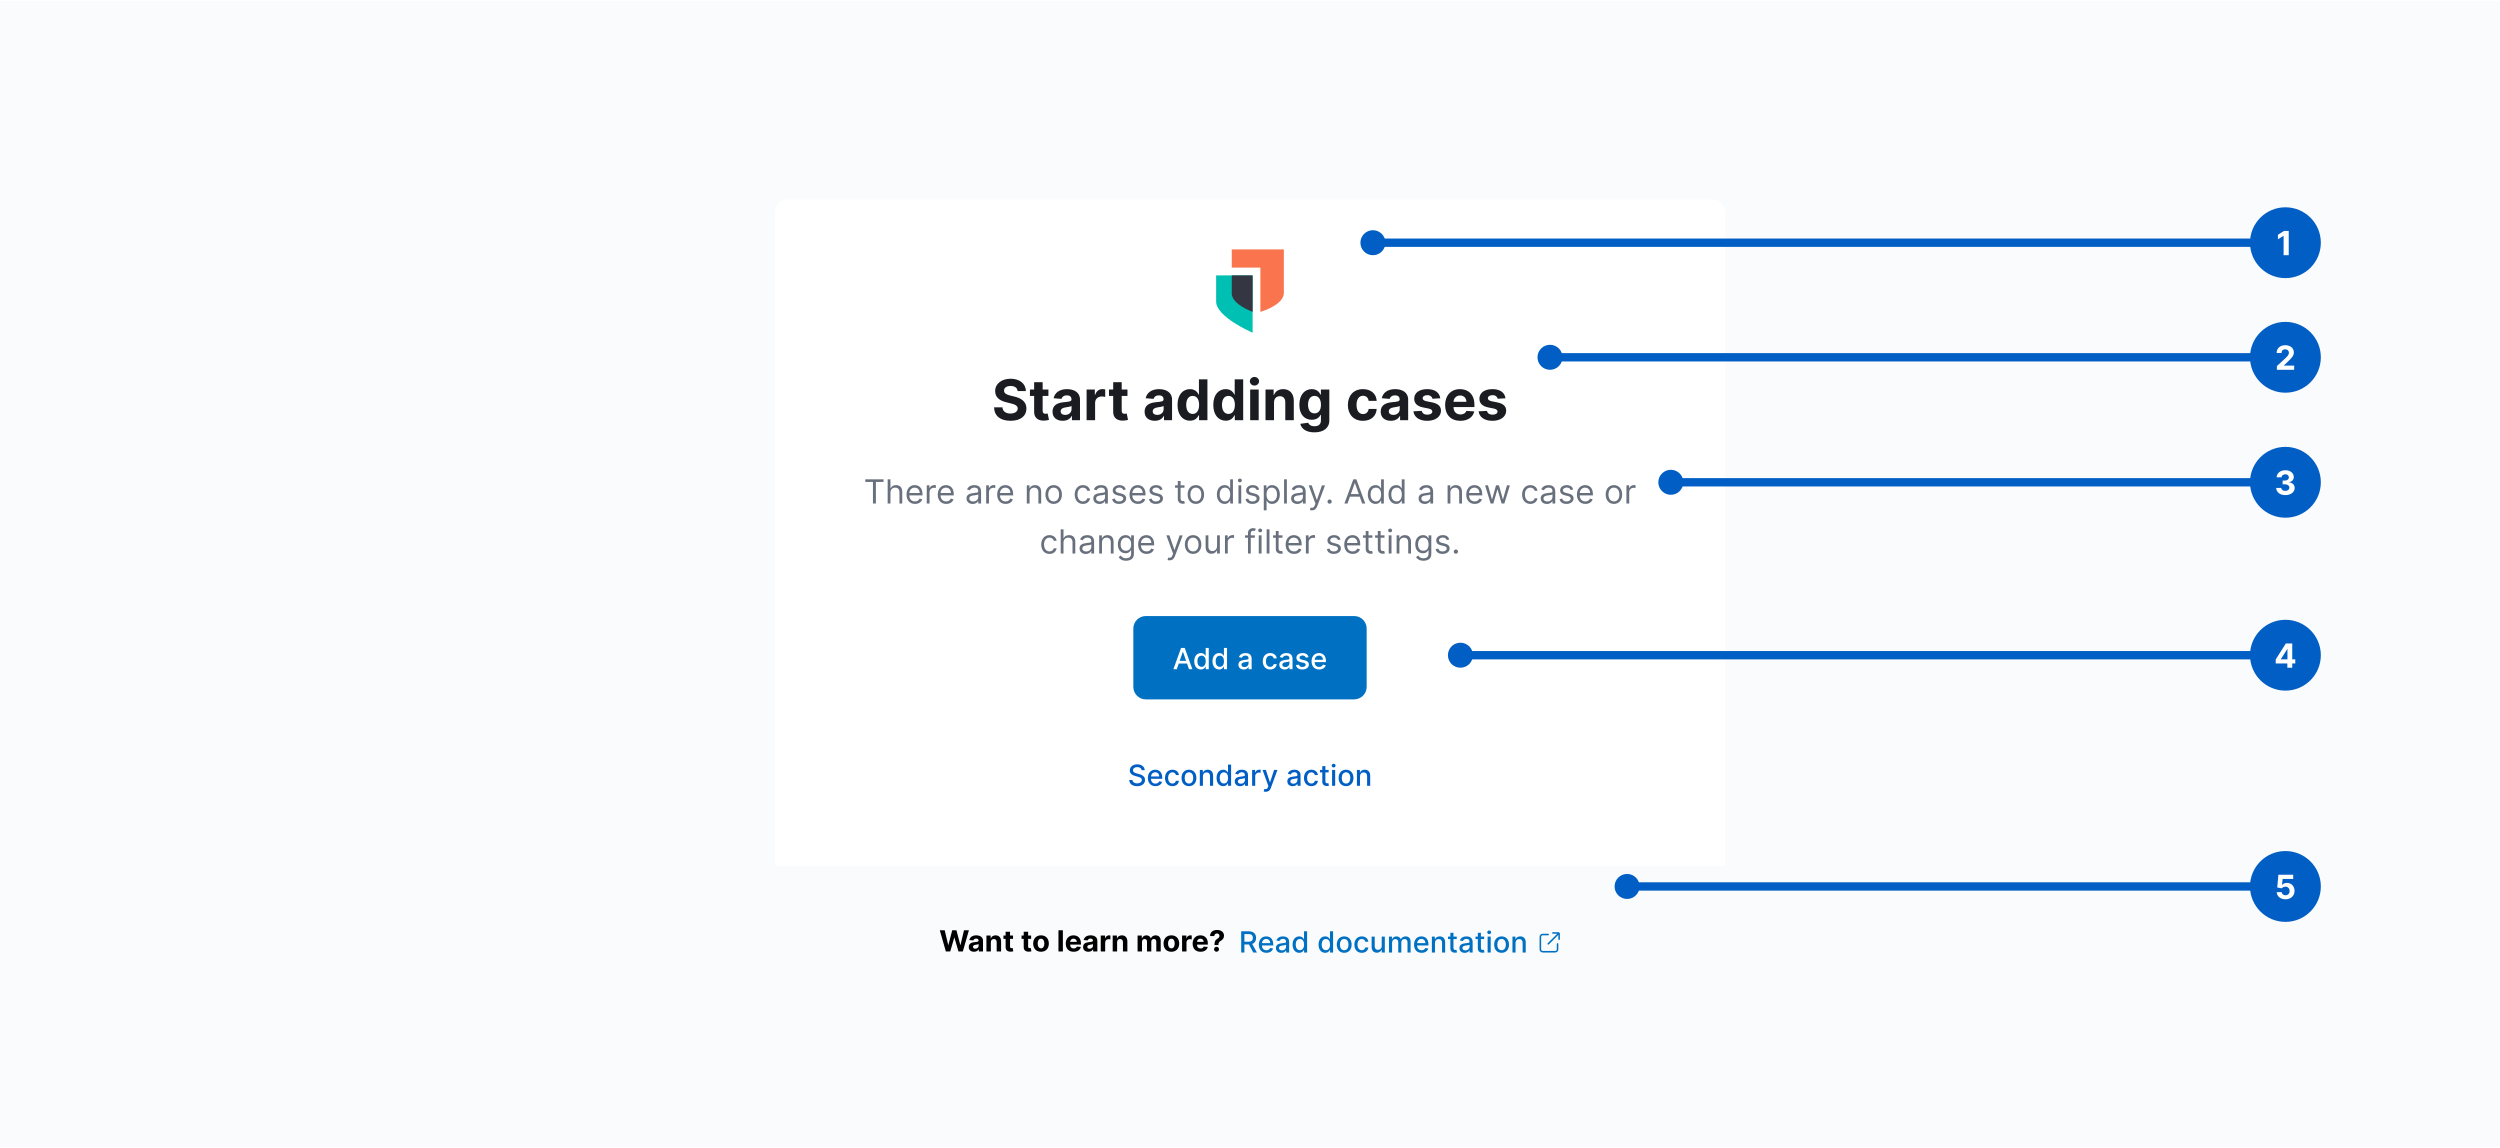 <svg width="1200" height="551" viewBox="0 0 1200 551" fill="none" xmlns="http://www.w3.org/2000/svg">
<rect width="1200" height="550" transform="translate(0 0.5)" fill="#FAFBFD"/>
<g filter="url(#filter0_dddd_22764_276515)">
<g clip-path="url(#clip0_22764_276515)">
<path d="M372 77.5C372 74.186 374.686 71.5 378 71.5H822C825.314 71.5 828 74.186 828 77.5V457.5C828 460.814 825.314 463.5 822 463.5H378C374.686 463.5 372 460.814 372 457.5V77.5Z" fill="white"/>
<g clip-path="url(#clip1_22764_276515)">
<path fill-rule="evenodd" clip-rule="evenodd" d="M591.25 104.26V95.5H616.25V116.43C616.25 121.322 608.277 124.526 604.981 125.5V104.26H591.25Z" fill="#FA744E"/>
<path fill-rule="evenodd" clip-rule="evenodd" d="M583.75 120.591V108H601.25V135.5C601.25 135.5 583.75 127.963 583.75 120.591Z" fill="#00BFB3"/>
<path fill-rule="evenodd" clip-rule="evenodd" d="M591.25 108H601.25V125.5C597.521 124.074 591.25 120.804 591.25 116.696V108Z" fill="#343741"/>
</g>
<path d="M488.446 163.511H492.425C492.368 160.011 489.492 157.595 485.119 157.595C480.814 157.595 477.66 159.973 477.679 163.54C477.669 166.435 479.712 168.094 483.029 168.89L485.167 169.427C487.305 169.945 488.494 170.558 488.504 171.881C488.494 173.32 487.133 174.298 485.023 174.298C482.866 174.298 481.313 173.3 481.179 171.335H477.161C477.267 175.582 480.306 177.778 485.071 177.778C489.865 177.778 492.684 175.487 492.694 171.891C492.684 168.621 490.22 166.886 486.807 166.119L485.043 165.697C483.336 165.304 481.907 164.671 481.936 163.262C481.936 161.996 483.058 161.066 485.091 161.066C487.075 161.066 488.293 161.967 488.446 163.511ZM503.243 162.773H500.472V159.244H496.388V162.773H494.374V165.841H496.388V173.511C496.369 176.397 498.334 177.826 501.297 177.701C502.352 177.663 503.099 177.452 503.512 177.318L502.869 174.278C502.668 174.317 502.236 174.413 501.853 174.413C501.038 174.413 500.472 174.106 500.472 172.974V165.841H503.243V162.773ZM510.103 177.778C512.28 177.778 513.689 176.829 514.409 175.458H514.524V177.5H518.397V167.567C518.397 164.058 515.425 162.581 512.146 162.581C508.617 162.581 506.297 164.268 505.731 166.953L509.509 167.26C509.787 166.282 510.66 165.563 512.127 165.563C513.517 165.563 514.313 166.263 514.313 167.471V167.528C514.313 168.478 513.306 168.602 510.746 168.852C507.831 169.12 505.214 170.098 505.214 173.387C505.214 176.301 507.294 177.778 510.103 177.778ZM511.273 174.959C510.017 174.959 509.116 174.374 509.116 173.252C509.116 172.102 510.065 171.536 511.503 171.335C512.395 171.21 513.852 170.999 514.341 170.673V172.236C514.341 173.78 513.066 174.959 511.273 174.959ZM521.566 177.5H525.651V169.168C525.651 167.356 526.974 166.109 528.776 166.109C529.342 166.109 530.119 166.205 530.502 166.33V162.706C530.138 162.619 529.63 162.562 529.217 162.562C527.568 162.562 526.216 163.521 525.679 165.342H525.526V162.773H521.566V177.5ZM541.186 162.773H538.415V159.244H534.33V162.773H532.317V165.841H534.33V173.511C534.311 176.397 536.277 177.826 539.239 177.701C540.294 177.663 541.042 177.452 541.454 177.318L540.812 174.278C540.61 174.317 540.179 174.413 539.795 174.413C538.98 174.413 538.415 174.106 538.415 172.974V165.841H541.186V162.773ZM554.295 177.778C556.471 177.778 557.881 176.829 558.6 175.458H558.715V177.5H562.589V167.567C562.589 164.058 559.616 162.581 556.337 162.581C552.809 162.581 550.488 164.268 549.923 166.953L553.7 167.26C553.978 166.282 554.851 165.563 556.318 165.563C557.708 165.563 558.504 166.263 558.504 167.471V167.528C558.504 168.478 557.497 168.602 554.937 168.852C552.023 169.12 549.405 170.098 549.405 173.387C549.405 176.301 551.486 177.778 554.295 177.778ZM555.465 174.959C554.209 174.959 553.307 174.374 553.307 173.252C553.307 172.102 554.257 171.536 555.695 171.335C556.586 171.21 558.044 170.999 558.533 170.673V172.236C558.533 173.78 557.258 174.959 555.465 174.959ZM571.184 177.74C573.562 177.74 574.799 176.369 575.365 175.141H575.537V177.5H579.564V157.864H575.489V165.246H575.365C574.818 164.048 573.639 162.581 571.175 162.581C567.943 162.581 565.211 165.093 565.211 170.156C565.211 175.084 567.828 177.74 571.184 177.74ZM572.479 174.489C570.475 174.489 569.382 172.706 569.382 170.136C569.382 167.586 570.456 165.831 572.479 165.831C574.463 165.831 575.576 167.509 575.576 170.136C575.576 172.763 574.444 174.489 572.479 174.489ZM588.349 177.74C590.727 177.74 591.964 176.369 592.53 175.141H592.702V177.5H596.729V157.864H592.654V165.246H592.53C591.983 164.048 590.804 162.581 588.34 162.581C585.109 162.581 582.376 165.093 582.376 170.156C582.376 175.084 584.993 177.74 588.349 177.74ZM589.644 174.489C587.64 174.489 586.547 172.706 586.547 170.136C586.547 167.586 587.621 165.831 589.644 165.831C591.628 165.831 592.741 167.509 592.741 170.136C592.741 172.763 591.609 174.489 589.644 174.489ZM600.087 177.5H604.172V162.773H600.087V177.5ZM602.139 160.874C603.357 160.874 604.354 159.944 604.354 158.803C604.354 157.672 603.357 156.742 602.139 156.742C600.931 156.742 599.934 157.672 599.934 158.803C599.934 159.944 600.931 160.874 602.139 160.874ZM611.528 168.986C611.538 167.087 612.669 165.975 614.319 165.975C615.958 165.975 616.946 167.049 616.936 168.852V177.5H621.021V168.123C621.021 164.69 619.007 162.581 615.939 162.581C613.753 162.581 612.171 163.655 611.509 165.371H611.337V162.773H607.444V177.5H611.528V168.986ZM630.875 183.33C635.084 183.33 638.075 181.412 638.075 177.644V162.773H634.02V165.246H633.866C633.32 164.048 632.121 162.581 629.657 162.581C626.426 162.581 623.693 165.093 623.693 170.108C623.693 175.007 626.349 177.289 629.667 177.289C632.016 177.289 633.329 176.11 633.866 174.892H634.039V177.586C634.039 179.609 632.744 180.396 630.971 180.396C629.168 180.396 628.257 179.609 627.922 178.718L624.144 179.226C624.633 181.546 626.905 183.33 630.875 183.33ZM630.961 174.221C628.957 174.221 627.864 172.629 627.864 170.088C627.864 167.586 628.938 165.831 630.961 165.831C632.946 165.831 634.058 167.509 634.058 170.088C634.058 172.687 632.927 174.221 630.961 174.221ZM654.229 177.788C658.15 177.788 660.615 175.487 660.806 172.102H656.952C656.712 173.674 655.677 174.556 654.277 174.556C652.369 174.556 651.132 172.955 651.132 170.136C651.132 167.356 652.378 165.764 654.277 165.764C655.773 165.764 656.731 166.752 656.952 168.219H660.806C660.634 164.815 658.055 162.581 654.21 162.581C649.742 162.581 646.98 165.678 646.98 170.194C646.98 174.672 649.694 177.788 654.229 177.788ZM667.621 177.778C669.798 177.778 671.207 176.829 671.926 175.458H672.041V177.5H675.915V167.567C675.915 164.058 672.942 162.581 669.663 162.581C666.135 162.581 663.815 164.268 663.249 166.953L667.027 167.26C667.305 166.282 668.177 165.563 669.644 165.563C671.034 165.563 671.83 166.263 671.83 167.471V167.528C671.83 168.478 670.823 168.602 668.263 168.852C665.349 169.12 662.731 170.098 662.731 173.387C662.731 176.301 664.812 177.778 667.621 177.778ZM668.791 174.959C667.535 174.959 666.633 174.374 666.633 173.252C666.633 172.102 667.583 171.536 669.021 171.335C669.913 171.21 671.37 170.999 671.859 170.673V172.236C671.859 173.78 670.584 174.959 668.791 174.959ZM691.337 166.972C690.973 164.259 688.787 162.581 685.067 162.581C681.298 162.581 678.815 164.326 678.825 167.164C678.815 169.369 680.205 170.798 683.082 171.373L685.632 171.881C686.917 172.14 687.502 172.61 687.521 173.348C687.502 174.221 686.553 174.844 685.124 174.844C683.667 174.844 682.698 174.221 682.449 173.022L678.432 173.233C678.815 176.052 681.212 177.788 685.114 177.788C688.931 177.788 691.663 175.841 691.673 172.936C691.663 170.808 690.273 169.532 687.416 168.947L684.75 168.411C683.379 168.113 682.871 167.643 682.88 166.934C682.871 166.052 683.868 165.477 685.134 165.477C686.553 165.477 687.396 166.253 687.598 167.202L691.337 166.972ZM700.956 177.788C704.6 177.788 707.054 176.014 707.63 173.281L703.852 173.032C703.44 174.154 702.385 174.739 701.023 174.739C698.981 174.739 697.687 173.387 697.687 171.191V171.181H707.716V170.06C707.716 165.055 704.686 162.581 700.793 162.581C696.46 162.581 693.65 165.659 693.65 170.203C693.65 174.873 696.421 177.788 700.956 177.788ZM697.687 168.65C697.773 166.972 699.048 165.63 700.86 165.63C702.634 165.63 703.862 166.896 703.871 168.65H697.687ZM722.635 166.972C722.271 164.259 720.085 162.581 716.364 162.581C712.596 162.581 710.113 164.326 710.123 167.164C710.113 169.369 711.503 170.798 714.38 171.373L716.93 171.881C718.215 172.14 718.8 172.61 718.819 173.348C718.8 174.221 717.851 174.844 716.422 174.844C714.965 174.844 713.996 174.221 713.747 173.022L709.729 173.233C710.113 176.052 712.51 177.788 716.412 177.788C720.228 177.788 722.961 175.841 722.971 172.936C722.961 170.808 721.571 169.532 718.713 168.947L716.048 168.411C714.677 168.113 714.169 167.643 714.178 166.934C714.169 166.052 715.166 165.477 716.432 165.477C717.851 165.477 718.694 166.253 718.896 167.202L722.635 166.972Z" fill="#1A1C21"/>
<path d="M415.359 207.114H419.018V217.5H420.427V207.114H424.086V205.864H415.359V207.114ZM427.42 212.25C427.42 210.727 428.391 209.864 429.715 209.864C430.977 209.864 431.738 210.659 431.738 212.045V217.5H433.079V211.955C433.079 209.71 431.886 208.659 430.102 208.659C428.727 208.659 427.942 209.233 427.533 210.136H427.42V205.864H426.079V217.5H427.42V212.25ZM439.191 217.682C440.964 217.682 442.259 216.795 442.668 215.477L441.373 215.114C441.032 216.023 440.242 216.477 439.191 216.477C437.617 216.477 436.532 215.46 436.469 213.591H442.805V213.023C442.805 209.773 440.873 208.659 439.055 208.659C436.691 208.659 435.123 210.523 435.123 213.205C435.123 215.886 436.668 217.682 439.191 217.682ZM436.469 212.432C436.56 211.074 437.521 209.864 439.055 209.864C440.509 209.864 441.441 210.955 441.441 212.432H436.469ZM444.844 217.5H446.185V211.977C446.185 210.795 447.117 209.932 448.39 209.932C448.748 209.932 449.117 210 449.208 210.023V208.659C449.055 208.648 448.702 208.636 448.504 208.636C447.458 208.636 446.549 209.227 446.231 210.091H446.14V208.773H444.844V217.5ZM454.191 217.682C455.964 217.682 457.259 216.795 457.668 215.477L456.373 215.114C456.032 216.023 455.242 216.477 454.191 216.477C452.617 216.477 451.532 215.46 451.469 213.591H457.805V213.023C457.805 209.773 455.873 208.659 454.055 208.659C451.691 208.659 450.123 210.523 450.123 213.205C450.123 215.886 451.668 217.682 454.191 217.682ZM451.469 212.432C451.56 211.074 452.521 209.864 454.055 209.864C455.509 209.864 456.441 210.955 456.441 212.432H451.469ZM466.913 217.705C468.435 217.705 469.231 216.886 469.504 216.318H469.572V217.5H470.913V211.75C470.913 208.977 468.799 208.659 467.685 208.659C466.367 208.659 464.867 209.114 464.185 210.705L465.458 211.159C465.754 210.523 466.452 209.841 467.731 209.841C468.964 209.841 469.572 210.494 469.572 211.614V211.659C469.572 212.307 468.913 212.25 467.322 212.455C465.702 212.665 463.935 213.023 463.935 215.023C463.935 216.727 465.254 217.705 466.913 217.705ZM467.117 216.5C466.049 216.5 465.276 216.023 465.276 215.091C465.276 214.068 466.208 213.75 467.254 213.614C467.822 213.545 469.344 213.386 469.572 213.114V214.341C469.572 215.432 468.708 216.5 467.117 216.5ZM473.36 217.5H474.701V211.977C474.701 210.795 475.633 209.932 476.906 209.932C477.263 209.932 477.633 210 477.724 210.023V208.659C477.57 208.648 477.218 208.636 477.019 208.636C475.974 208.636 475.065 209.227 474.746 210.091H474.656V208.773H473.36V217.5ZM482.707 217.682C484.479 217.682 485.775 216.795 486.184 215.477L484.888 215.114C484.548 216.023 483.758 216.477 482.707 216.477C481.133 216.477 480.048 215.46 479.985 213.591H486.32V213.023C486.32 209.773 484.388 208.659 482.57 208.659C480.207 208.659 478.638 210.523 478.638 213.205C478.638 215.886 480.184 217.682 482.707 217.682ZM479.985 212.432C480.076 211.074 481.036 209.864 482.57 209.864C484.025 209.864 484.957 210.955 484.957 212.432H479.985ZM494.201 212.25C494.201 210.727 495.144 209.864 496.428 209.864C497.673 209.864 498.428 210.676 498.428 212.045V217.5H499.769V211.955C499.769 209.727 498.582 208.659 496.815 208.659C495.496 208.659 494.678 209.25 494.269 210.136H494.156V208.773H492.86V217.5H494.201V212.25ZM505.765 217.682C508.129 217.682 509.719 215.886 509.719 213.182C509.719 210.455 508.129 208.659 505.765 208.659C503.401 208.659 501.81 210.455 501.81 213.182C501.81 215.886 503.401 217.682 505.765 217.682ZM505.765 216.477C503.969 216.477 503.151 214.932 503.151 213.182C503.151 211.432 503.969 209.864 505.765 209.864C507.56 209.864 508.379 211.432 508.379 213.182C508.379 214.932 507.56 216.477 505.765 216.477ZM519.812 217.682C521.744 217.682 523.016 216.5 523.244 214.955H521.903C521.653 215.909 520.857 216.477 519.812 216.477C518.221 216.477 517.198 215.159 517.198 213.136C517.198 211.159 518.244 209.864 519.812 209.864C520.994 209.864 521.698 210.591 521.903 211.386H523.244C523.016 209.75 521.63 208.659 519.789 208.659C517.425 208.659 515.857 210.523 515.857 213.182C515.857 215.795 517.357 217.682 519.812 217.682ZM527.772 217.705C529.295 217.705 530.09 216.886 530.363 216.318H530.431V217.5H531.772V211.75C531.772 208.977 529.658 208.659 528.545 208.659C527.227 208.659 525.727 209.114 525.045 210.705L526.317 211.159C526.613 210.523 527.312 209.841 528.59 209.841C529.823 209.841 530.431 210.494 530.431 211.614V211.659C530.431 212.307 529.772 212.25 528.181 212.455C526.562 212.665 524.795 213.023 524.795 215.023C524.795 216.727 526.113 217.705 527.772 217.705ZM527.977 216.5C526.908 216.5 526.136 216.023 526.136 215.091C526.136 214.068 527.067 213.75 528.113 213.614C528.681 213.545 530.204 213.386 530.431 213.114V214.341C530.431 215.432 529.567 216.5 527.977 216.5ZM540.401 210.727C539.981 209.489 539.038 208.659 537.31 208.659C535.469 208.659 534.106 209.705 534.106 211.182C534.106 212.386 534.822 213.193 536.424 213.568L537.879 213.909C538.759 214.114 539.174 214.534 539.174 215.136C539.174 215.886 538.379 216.5 537.129 216.5C536.032 216.5 535.344 216.028 535.106 215.091L533.833 215.409C534.146 216.892 535.367 217.682 537.151 217.682C539.18 217.682 540.56 216.574 540.56 215.068C540.56 213.852 539.799 213.085 538.242 212.705L536.947 212.386C535.913 212.131 535.447 211.784 535.447 211.114C535.447 210.364 536.242 209.818 537.31 209.818C538.481 209.818 538.964 210.466 539.197 211.068L540.401 210.727ZM546.238 217.682C548.011 217.682 549.306 216.795 549.715 215.477L548.42 215.114C548.079 216.023 547.289 216.477 546.238 216.477C544.664 216.477 543.579 215.46 543.516 213.591H549.852V213.023C549.852 209.773 547.92 208.659 546.102 208.659C543.738 208.659 542.17 210.523 542.17 213.205C542.17 215.886 543.715 217.682 546.238 217.682ZM543.516 212.432C543.607 211.074 544.567 209.864 546.102 209.864C547.556 209.864 548.488 210.955 548.488 212.432H543.516ZM558.073 210.727C557.653 209.489 556.71 208.659 554.982 208.659C553.141 208.659 551.778 209.705 551.778 211.182C551.778 212.386 552.494 213.193 554.096 213.568L555.55 213.909C556.431 214.114 556.846 214.534 556.846 215.136C556.846 215.886 556.05 216.5 554.8 216.5C553.704 216.5 553.016 216.028 552.778 215.091L551.505 215.409C551.817 216.892 553.039 217.682 554.823 217.682C556.852 217.682 558.232 216.574 558.232 215.068C558.232 213.852 557.471 213.085 555.914 212.705L554.619 212.386C553.585 212.131 553.119 211.784 553.119 211.114C553.119 210.364 553.914 209.818 554.982 209.818C556.153 209.818 556.636 210.466 556.869 211.068L558.073 210.727ZM568.546 208.773H566.683V206.682H565.342V208.773H564.023V209.909H565.342V215.364C565.342 216.886 566.569 217.614 567.705 217.614C568.205 217.614 568.523 217.523 568.705 217.455L568.433 216.25C568.319 216.273 568.137 216.318 567.842 216.318C567.251 216.318 566.683 216.136 566.683 215V209.909H568.546V208.773ZM574.015 217.682C576.379 217.682 577.969 215.886 577.969 213.182C577.969 210.455 576.379 208.659 574.015 208.659C571.651 208.659 570.06 210.455 570.06 213.182C570.06 215.886 571.651 217.682 574.015 217.682ZM574.015 216.477C572.219 216.477 571.401 214.932 571.401 213.182C571.401 211.432 572.219 209.864 574.015 209.864C575.81 209.864 576.629 211.432 576.629 213.182C576.629 214.932 575.81 216.477 574.015 216.477ZM587.812 217.682C589.494 217.682 590.062 216.636 590.357 216.159H590.516V217.5H591.812V205.864H590.471V210.159H590.357C590.062 209.705 589.539 208.659 587.835 208.659C585.63 208.659 584.107 210.409 584.107 213.159C584.107 215.932 585.63 217.682 587.812 217.682ZM587.994 216.477C586.312 216.477 585.448 215 585.448 213.136C585.448 211.295 586.289 209.864 587.994 209.864C589.63 209.864 590.494 211.182 590.494 213.136C590.494 215.114 589.607 216.477 587.994 216.477ZM594.454 217.5H595.795V208.773H594.454V217.5ZM595.136 207.318C595.658 207.318 596.09 206.909 596.09 206.409C596.09 205.909 595.658 205.5 595.136 205.5C594.613 205.5 594.181 205.909 594.181 206.409C594.181 206.909 594.613 207.318 595.136 207.318ZM604.433 210.727C604.012 209.489 603.069 208.659 601.342 208.659C599.501 208.659 598.137 209.705 598.137 211.182C598.137 212.386 598.853 213.193 600.455 213.568L601.91 213.909C602.79 214.114 603.205 214.534 603.205 215.136C603.205 215.886 602.41 216.5 601.16 216.5C600.063 216.5 599.376 216.028 599.137 215.091L597.864 215.409C598.177 216.892 599.398 217.682 601.183 217.682C603.211 217.682 604.592 216.574 604.592 215.068C604.592 213.852 603.83 213.085 602.273 212.705L600.978 212.386C599.944 212.131 599.478 211.784 599.478 211.114C599.478 210.364 600.273 209.818 601.342 209.818C602.512 209.818 602.995 210.466 603.228 211.068L604.433 210.727ZM606.61 220.773H607.951V216.159H608.065C608.36 216.636 608.928 217.682 610.61 217.682C612.792 217.682 614.315 215.932 614.315 213.159C614.315 210.409 612.792 208.659 610.587 208.659C608.883 208.659 608.36 209.705 608.065 210.159H607.906V208.773H606.61V220.773ZM607.928 213.136C607.928 211.182 608.792 209.864 610.428 209.864C612.133 209.864 612.974 211.295 612.974 213.136C612.974 215 612.11 216.477 610.428 216.477C608.815 216.477 607.928 215.114 607.928 213.136ZM617.701 205.864H616.36V217.5H617.701V205.864ZM622.725 217.705C624.248 217.705 625.043 216.886 625.316 216.318H625.384V217.5H626.725V211.75C626.725 208.977 624.612 208.659 623.498 208.659C622.18 208.659 620.68 209.114 619.998 210.705L621.271 211.159C621.566 210.523 622.265 209.841 623.543 209.841C624.776 209.841 625.384 210.494 625.384 211.614V211.659C625.384 212.307 624.725 212.25 623.134 212.455C621.515 212.665 619.748 213.023 619.748 215.023C619.748 216.727 621.066 217.705 622.725 217.705ZM622.93 216.5C621.862 216.5 621.089 216.023 621.089 215.091C621.089 214.068 622.021 213.75 623.066 213.614C623.634 213.545 625.157 213.386 625.384 213.114V214.341C625.384 215.432 624.521 216.5 622.93 216.5ZM629.724 220.773C630.934 220.773 631.786 220.131 632.292 218.773L636.008 208.795L634.542 208.773L632.133 215.727H632.042L629.633 208.773H628.178L631.406 217.545L631.156 218.227C630.667 219.557 630.065 219.682 629.087 219.432L628.746 220.614C628.883 220.682 629.269 220.773 629.724 220.773ZM638.212 217.591C638.775 217.591 639.235 217.131 639.235 216.568C639.235 216.006 638.775 215.545 638.212 215.545C637.65 215.545 637.19 216.006 637.19 216.568C637.19 217.131 637.65 217.591 638.212 217.591ZM646.8 217.5L647.971 214.205H652.675L653.846 217.5H655.323L651.05 205.864H649.596L645.323 217.5H646.8ZM648.414 212.955L650.278 207.705H650.369L652.232 212.955H648.414ZM660.249 217.682C661.931 217.682 662.499 216.636 662.795 216.159H662.954V217.5H664.249V205.864H662.908V210.159H662.795C662.499 209.705 661.977 208.659 660.272 208.659C658.067 208.659 656.545 210.409 656.545 213.159C656.545 215.932 658.067 217.682 660.249 217.682ZM660.431 216.477C658.749 216.477 657.886 215 657.886 213.136C657.886 211.295 658.727 209.864 660.431 209.864C662.067 209.864 662.931 211.182 662.931 213.136C662.931 215.114 662.045 216.477 660.431 216.477ZM670.187 217.682C671.869 217.682 672.437 216.636 672.732 216.159H672.891V217.5H674.187V205.864H672.846V210.159H672.732C672.437 209.705 671.914 208.659 670.21 208.659C668.005 208.659 666.482 210.409 666.482 213.159C666.482 215.932 668.005 217.682 670.187 217.682ZM670.369 216.477C668.687 216.477 667.823 215 667.823 213.136C667.823 211.295 668.664 209.864 670.369 209.864C672.005 209.864 672.869 211.182 672.869 213.136C672.869 215.114 671.982 216.477 670.369 216.477ZM683.897 217.705C685.42 217.705 686.215 216.886 686.488 216.318H686.556V217.5H687.897V211.75C687.897 208.977 685.783 208.659 684.67 208.659C683.352 208.659 681.852 209.114 681.17 210.705L682.442 211.159C682.738 210.523 683.437 209.841 684.715 209.841C685.948 209.841 686.556 210.494 686.556 211.614V211.659C686.556 212.307 685.897 212.25 684.306 212.455C682.687 212.665 680.92 213.023 680.92 215.023C680.92 216.727 682.238 217.705 683.897 217.705ZM684.102 216.5C683.033 216.5 682.261 216.023 682.261 215.091C682.261 214.068 683.192 213.75 684.238 213.614C684.806 213.545 686.329 213.386 686.556 213.114V214.341C686.556 215.432 685.692 216.5 684.102 216.5ZM696.185 212.25C696.185 210.727 697.129 209.864 698.413 209.864C699.657 209.864 700.413 210.676 700.413 212.045V217.5H701.754V211.955C701.754 209.727 700.566 208.659 698.799 208.659C697.481 208.659 696.663 209.25 696.254 210.136H696.14V208.773H694.844V217.5H696.185V212.25ZM707.863 217.682C709.636 217.682 710.931 216.795 711.34 215.477L710.045 215.114C709.704 216.023 708.914 216.477 707.863 216.477C706.289 216.477 705.204 215.46 705.141 213.591H711.477V213.023C711.477 209.773 709.545 208.659 707.727 208.659C705.363 208.659 703.795 210.523 703.795 213.205C703.795 215.886 705.34 217.682 707.863 217.682ZM705.141 212.432C705.232 211.074 706.192 209.864 707.727 209.864C709.181 209.864 710.113 210.955 710.113 212.432H705.141ZM715.494 217.5H716.812L718.721 210.795H718.857L720.766 217.5H722.085L724.744 208.773H723.335L721.448 215.432H721.357L719.516 208.773H718.085L716.221 215.455H716.13L714.244 208.773H712.835L715.494 217.5ZM734.562 217.682C736.494 217.682 737.766 216.5 737.994 214.955H736.653C736.403 215.909 735.607 216.477 734.562 216.477C732.971 216.477 731.948 215.159 731.948 213.136C731.948 211.159 732.994 209.864 734.562 209.864C735.744 209.864 736.448 210.591 736.653 211.386H737.994C737.766 209.75 736.38 208.659 734.539 208.659C732.175 208.659 730.607 210.523 730.607 213.182C730.607 215.795 732.107 217.682 734.562 217.682ZM742.522 217.705C744.045 217.705 744.84 216.886 745.113 216.318H745.181V217.5H746.522V211.75C746.522 208.977 744.408 208.659 743.295 208.659C741.977 208.659 740.477 209.114 739.795 210.705L741.067 211.159C741.363 210.523 742.062 209.841 743.34 209.841C744.573 209.841 745.181 210.494 745.181 211.614V211.659C745.181 212.307 744.522 212.25 742.931 212.455C741.312 212.665 739.545 213.023 739.545 215.023C739.545 216.727 740.863 217.705 742.522 217.705ZM742.727 216.5C741.658 216.5 740.886 216.023 740.886 215.091C740.886 214.068 741.817 213.75 742.863 213.614C743.431 213.545 744.954 213.386 745.181 213.114V214.341C745.181 215.432 744.317 216.5 742.727 216.5ZM755.151 210.727C754.731 209.489 753.788 208.659 752.06 208.659C750.219 208.659 748.856 209.705 748.856 211.182C748.856 212.386 749.572 213.193 751.174 213.568L752.629 213.909C753.509 214.114 753.924 214.534 753.924 215.136C753.924 215.886 753.129 216.5 751.879 216.5C750.782 216.5 750.094 216.028 749.856 215.091L748.583 215.409C748.896 216.892 750.117 217.682 751.901 217.682C753.93 217.682 755.31 216.574 755.31 215.068C755.31 213.852 754.549 213.085 752.992 212.705L751.697 212.386C750.663 212.131 750.197 211.784 750.197 211.114C750.197 210.364 750.992 209.818 752.06 209.818C753.231 209.818 753.714 210.466 753.947 211.068L755.151 210.727ZM760.988 217.682C762.761 217.682 764.056 216.795 764.465 215.477L763.17 215.114C762.829 216.023 762.039 216.477 760.988 216.477C759.414 216.477 758.329 215.46 758.266 213.591H764.602V213.023C764.602 209.773 762.67 208.659 760.852 208.659C758.488 208.659 756.92 210.523 756.92 213.205C756.92 215.886 758.465 217.682 760.988 217.682ZM758.266 212.432C758.357 211.074 759.317 209.864 760.852 209.864C762.306 209.864 763.238 210.955 763.238 212.432H758.266ZM774.687 217.682C777.05 217.682 778.641 215.886 778.641 213.182C778.641 210.455 777.05 208.659 774.687 208.659C772.323 208.659 770.732 210.455 770.732 213.182C770.732 215.886 772.323 217.682 774.687 217.682ZM774.687 216.477C772.891 216.477 772.073 214.932 772.073 213.182C772.073 211.432 772.891 209.864 774.687 209.864C776.482 209.864 777.3 211.432 777.3 213.182C777.3 214.932 776.482 216.477 774.687 216.477ZM780.688 217.5H782.029V211.977C782.029 210.795 782.961 209.932 784.234 209.932C784.592 209.932 784.961 210 785.052 210.023V208.659C784.898 208.648 784.546 208.636 784.347 208.636C783.302 208.636 782.393 209.227 782.075 210.091H781.984V208.773H780.688V217.5ZM503.749 241.682C505.681 241.682 506.954 240.5 507.181 238.955H505.84C505.59 239.909 504.795 240.477 503.749 240.477C502.158 240.477 501.136 239.159 501.136 237.136C501.136 235.159 502.181 233.864 503.749 233.864C504.931 233.864 505.636 234.591 505.84 235.386H507.181C506.954 233.75 505.567 232.659 503.727 232.659C501.363 232.659 499.795 234.523 499.795 237.182C499.795 239.795 501.295 241.682 503.749 241.682ZM510.482 236.25C510.482 234.727 511.454 233.864 512.778 233.864C514.039 233.864 514.8 234.659 514.8 236.045V241.5H516.141V235.955C516.141 233.71 514.948 232.659 513.164 232.659C511.789 232.659 511.005 233.233 510.596 234.136H510.482V229.864H509.141V241.5H510.482V236.25ZM521.163 241.705C522.685 241.705 523.481 240.886 523.754 240.318H523.822V241.5H525.163V235.75C525.163 232.977 523.049 232.659 521.935 232.659C520.617 232.659 519.117 233.114 518.435 234.705L519.708 235.159C520.004 234.523 520.702 233.841 521.981 233.841C523.214 233.841 523.822 234.494 523.822 235.614V235.659C523.822 236.307 523.163 236.25 521.572 236.455C519.952 236.665 518.185 237.023 518.185 239.023C518.185 240.727 519.504 241.705 521.163 241.705ZM521.367 240.5C520.299 240.5 519.526 240.023 519.526 239.091C519.526 238.068 520.458 237.75 521.504 237.614C522.072 237.545 523.594 237.386 523.822 237.114V238.341C523.822 239.432 522.958 240.5 521.367 240.5ZM528.951 236.25C528.951 234.727 529.894 233.864 531.178 233.864C532.423 233.864 533.178 234.676 533.178 236.045V241.5H534.519V235.955C534.519 233.727 533.332 232.659 531.565 232.659C530.246 232.659 529.428 233.25 529.019 234.136H528.906V232.773H527.61V241.5H528.951V236.25ZM540.492 244.955C542.583 244.955 544.265 244 544.265 241.75V232.773H542.969V234.159H542.833C542.538 233.705 541.992 232.659 540.288 232.659C538.083 232.659 536.56 234.409 536.56 237.091C536.56 239.818 538.151 241.364 540.265 241.364C541.969 241.364 542.515 240.364 542.81 239.886H542.924V241.659C542.924 243.114 541.901 243.773 540.492 243.773C538.907 243.773 538.35 242.938 537.992 242.455L536.924 243.205C537.469 244.119 538.543 244.955 540.492 244.955ZM540.447 240.159C538.765 240.159 537.901 238.886 537.901 237.068C537.901 235.295 538.742 233.864 540.447 233.864C542.083 233.864 542.947 235.182 542.947 237.068C542.947 239 542.06 240.159 540.447 240.159ZM550.379 241.682C552.151 241.682 553.447 240.795 553.856 239.477L552.56 239.114C552.219 240.023 551.43 240.477 550.379 240.477C548.805 240.477 547.719 239.46 547.657 237.591H553.992V237.023C553.992 233.773 552.06 232.659 550.242 232.659C547.879 232.659 546.31 234.523 546.31 237.205C546.31 239.886 547.856 241.682 550.379 241.682ZM547.657 236.432C547.748 235.074 548.708 233.864 550.242 233.864C551.697 233.864 552.629 234.955 552.629 236.432H547.657ZM561.396 244.773C562.606 244.773 563.458 244.131 563.964 242.773L567.68 232.795L566.214 232.773L563.805 239.727H563.714L561.305 232.773H559.85L563.077 241.545L562.827 242.227C562.339 243.557 561.737 243.682 560.759 243.432L560.418 244.614C560.555 244.682 560.941 244.773 561.396 244.773ZM572.687 241.682C575.05 241.682 576.641 239.886 576.641 237.182C576.641 234.455 575.05 232.659 572.687 232.659C570.323 232.659 568.732 234.455 568.732 237.182C568.732 239.886 570.323 241.682 572.687 241.682ZM572.687 240.477C570.891 240.477 570.073 238.932 570.073 237.182C570.073 235.432 570.891 233.864 572.687 233.864C574.482 233.864 575.3 235.432 575.3 237.182C575.3 238.932 574.482 240.477 572.687 240.477ZM584.188 237.932C584.188 239.568 582.938 240.318 581.938 240.318C580.825 240.318 580.029 239.5 580.029 238.227V232.773H578.688V238.318C578.688 240.545 579.87 241.614 581.506 241.614C582.825 241.614 583.688 240.909 584.097 240.023H584.188V241.5H585.529V232.773H584.188V237.932ZM587.985 241.5H589.326V235.977C589.326 234.795 590.258 233.932 591.531 233.932C591.888 233.932 592.258 234 592.349 234.023V232.659C592.195 232.648 591.843 232.636 591.644 232.636C590.599 232.636 589.69 233.227 589.371 234.091H589.281V232.773H587.985V241.5ZM602.325 232.773H600.37V231.886C600.37 231.023 600.734 230.568 601.62 230.568C602.006 230.568 602.234 230.659 602.37 230.705L602.756 229.545C602.552 229.455 602.143 229.318 601.484 229.318C600.234 229.318 599.029 230.068 599.029 231.568V232.773H597.62V233.909H599.029V241.5H600.37V233.909H602.325V232.773ZM604.204 241.5H605.545V232.773H604.204V241.5ZM604.886 231.318C605.408 231.318 605.84 230.909 605.84 230.409C605.84 229.909 605.408 229.5 604.886 229.5C604.363 229.5 603.931 229.909 603.931 230.409C603.931 230.909 604.363 231.318 604.886 231.318ZM609.342 229.864H608.001V241.5H609.342V229.864ZM615.593 232.773H613.729V230.682H612.388V232.773H611.07V233.909H612.388V239.364C612.388 240.886 613.616 241.614 614.752 241.614C615.252 241.614 615.57 241.523 615.752 241.455L615.479 240.25C615.366 240.273 615.184 240.318 614.888 240.318C614.298 240.318 613.729 240.136 613.729 239V233.909H615.593V232.773ZM621.175 241.682C622.948 241.682 624.244 240.795 624.653 239.477L623.357 239.114C623.016 240.023 622.227 240.477 621.175 240.477C619.602 240.477 618.516 239.46 618.454 237.591H624.789V237.023C624.789 233.773 622.857 232.659 621.039 232.659C618.675 232.659 617.107 234.523 617.107 237.205C617.107 239.886 618.653 241.682 621.175 241.682ZM618.454 236.432C618.545 235.074 619.505 233.864 621.039 233.864C622.494 233.864 623.425 234.955 623.425 236.432H618.454ZM626.829 241.5H628.17V235.977C628.17 234.795 629.102 233.932 630.374 233.932C630.732 233.932 631.102 234 631.192 234.023V232.659C631.039 232.648 630.687 232.636 630.488 232.636C629.442 232.636 628.533 233.227 628.215 234.091H628.124V232.773H626.829V241.5ZM643.464 234.727C643.043 233.489 642.1 232.659 640.373 232.659C638.532 232.659 637.168 233.705 637.168 235.182C637.168 236.386 637.884 237.193 639.487 237.568L640.941 237.909C641.822 238.114 642.237 238.534 642.237 239.136C642.237 239.886 641.441 240.5 640.191 240.5C639.094 240.5 638.407 240.028 638.168 239.091L636.896 239.409C637.208 240.892 638.43 241.682 640.214 241.682C642.242 241.682 643.623 240.574 643.623 239.068C643.623 237.852 642.862 237.085 641.305 236.705L640.009 236.386C638.975 236.131 638.509 235.784 638.509 235.114C638.509 234.364 639.305 233.818 640.373 233.818C641.543 233.818 642.026 234.466 642.259 235.068L643.464 234.727ZM649.3 241.682C651.073 241.682 652.369 240.795 652.778 239.477L651.482 239.114C651.141 240.023 650.352 240.477 649.3 240.477C647.727 240.477 646.641 239.46 646.579 237.591H652.914V237.023C652.914 233.773 650.982 232.659 649.164 232.659C646.8 232.659 645.232 234.523 645.232 237.205C645.232 239.886 646.778 241.682 649.3 241.682ZM646.579 236.432C646.67 235.074 647.63 233.864 649.164 233.864C650.619 233.864 651.55 234.955 651.55 236.432H646.579ZM658.749 232.773H656.886V230.682H655.545V232.773H654.227V233.909H655.545V239.364C655.545 240.886 656.772 241.614 657.908 241.614C658.408 241.614 658.727 241.523 658.908 241.455L658.636 240.25C658.522 240.273 658.34 240.318 658.045 240.318C657.454 240.318 656.886 240.136 656.886 239V233.909H658.749V232.773ZM664.562 232.773H662.698V230.682H661.357V232.773H660.039V233.909H661.357V239.364C661.357 240.886 662.585 241.614 663.721 241.614C664.221 241.614 664.539 241.523 664.721 241.455L664.448 240.25C664.335 240.273 664.153 240.318 663.857 240.318C663.266 240.318 662.698 240.136 662.698 239V233.909H664.562V232.773ZM666.579 241.5H667.92V232.773H666.579V241.5ZM667.261 231.318C667.783 231.318 668.215 230.909 668.215 230.409C668.215 229.909 667.783 229.5 667.261 229.5C666.738 229.5 666.306 229.909 666.306 230.409C666.306 230.909 666.738 231.318 667.261 231.318ZM671.717 236.25C671.717 234.727 672.66 233.864 673.944 233.864C675.188 233.864 675.944 234.676 675.944 236.045V241.5H677.285V235.955C677.285 233.727 676.097 232.659 674.33 232.659C673.012 232.659 672.194 233.25 671.785 234.136H671.671V232.773H670.376V241.5H671.717V236.25ZM683.258 244.955C685.349 244.955 687.031 244 687.031 241.75V232.773H685.735V234.159H685.599C685.303 233.705 684.758 232.659 683.053 232.659C680.849 232.659 679.326 234.409 679.326 237.091C679.326 239.818 680.917 241.364 683.031 241.364C684.735 241.364 685.281 240.364 685.576 239.886H685.69V241.659C685.69 243.114 684.667 243.773 683.258 243.773C681.673 243.773 681.116 242.938 680.758 242.455L679.69 243.205C680.235 244.119 681.309 244.955 683.258 244.955ZM683.212 240.159C681.531 240.159 680.667 238.886 680.667 237.068C680.667 235.295 681.508 233.864 683.212 233.864C684.849 233.864 685.712 235.182 685.712 237.068C685.712 239 684.826 240.159 683.212 240.159ZM695.667 234.727C695.246 233.489 694.303 232.659 692.576 232.659C690.735 232.659 689.371 233.705 689.371 235.182C689.371 236.386 690.087 237.193 691.69 237.568L693.144 237.909C694.025 238.114 694.44 238.534 694.44 239.136C694.44 239.886 693.644 240.5 692.394 240.5C691.298 240.5 690.61 240.028 690.371 239.091L689.099 239.409C689.411 240.892 690.633 241.682 692.417 241.682C694.445 241.682 695.826 240.574 695.826 239.068C695.826 237.852 695.065 237.085 693.508 236.705L692.212 236.386C691.178 236.131 690.712 235.784 690.712 235.114C690.712 234.364 691.508 233.818 692.576 233.818C693.746 233.818 694.229 234.466 694.462 235.068L695.667 234.727ZM698.822 241.591C699.384 241.591 699.844 241.131 699.844 240.568C699.844 240.006 699.384 239.545 698.822 239.545C698.259 239.545 697.799 240.006 697.799 240.568C697.799 241.131 698.259 241.591 698.822 241.591Z" fill="#69707D"/>
<g clip-path="url(#clip2_22764_276515)">
<g clip-path="url(#clip3_22764_276515)">
<path d="M544 277.5C544 274.186 546.686 271.5 550 271.5H650C653.314 271.5 656 274.186 656 277.5V305.5C656 308.814 653.314 311.5 650 311.5H550C546.686 311.5 544 308.814 544 305.5V277.5Z" fill="#0071C2"/>
<path d="M564.866 297L565.801 294.305H569.778L570.708 297H572.339L568.675 286.818H566.9L563.236 297H564.866ZM566.248 293.013L567.75 288.668H567.829L569.331 293.013H566.248ZM576.425 297.149C577.817 297.149 578.364 296.299 578.633 295.812H578.757V297H580.209V286.818H578.722V290.602H578.633C578.364 290.129 577.857 289.264 576.435 289.264C574.591 289.264 573.234 290.721 573.234 293.197C573.234 295.668 574.571 297.149 576.425 297.149ZM576.753 295.881C575.426 295.881 574.735 294.713 574.735 293.182C574.735 291.665 575.411 290.527 576.753 290.527C578.051 290.527 578.747 291.586 578.747 293.182C578.747 294.788 578.036 295.881 576.753 295.881ZM585.189 297.149C586.581 297.149 587.128 296.299 587.396 295.812H587.521V297H588.972V286.818H587.486V290.602H587.396C587.128 290.129 586.621 289.264 585.199 289.264C583.354 289.264 581.997 290.721 581.997 293.197C581.997 295.668 583.335 297.149 585.189 297.149ZM585.517 295.881C584.19 295.881 583.499 294.713 583.499 293.182C583.499 291.665 584.175 290.527 585.517 290.527C586.815 290.527 587.511 291.586 587.511 293.182C587.511 294.788 586.8 295.881 585.517 295.881ZM597.021 297.169C598.284 297.169 598.995 296.528 599.278 295.956H599.338V297H600.79V291.929C600.79 289.707 599.04 289.264 597.827 289.264C596.445 289.264 595.172 289.821 594.675 291.213L596.072 291.531C596.291 290.989 596.847 290.467 597.847 290.467C598.806 290.467 599.298 290.969 599.298 291.835V291.869C599.298 292.411 598.742 292.401 597.369 292.56C595.923 292.729 594.441 293.107 594.441 294.842C594.441 296.344 595.57 297.169 597.021 297.169ZM597.345 295.976C596.504 295.976 595.898 295.598 595.898 294.862C595.898 294.067 596.604 293.783 597.464 293.669C597.946 293.604 599.09 293.475 599.303 293.261V294.246C599.303 295.151 598.582 295.976 597.345 295.976ZM609.691 297.154C611.496 297.154 612.665 296.07 612.829 294.584H611.382C611.193 295.409 610.552 295.896 609.701 295.896C608.444 295.896 607.633 294.847 607.633 293.182C607.633 291.546 608.459 290.517 609.701 290.517C610.646 290.517 611.223 291.114 611.382 291.83H612.829C612.669 290.288 611.412 289.264 609.677 289.264C607.524 289.264 606.132 290.885 606.132 293.217C606.132 295.518 607.474 297.154 609.691 297.154ZM616.641 297.169C617.903 297.169 618.614 296.528 618.898 295.956H618.957V297H620.409V291.929C620.409 289.707 618.659 289.264 617.446 289.264C616.064 289.264 614.791 289.821 614.294 291.213L615.691 291.531C615.91 290.989 616.467 290.467 617.466 290.467C618.425 290.467 618.918 290.969 618.918 291.835V291.869C618.918 292.411 618.361 292.401 616.989 292.56C615.542 292.729 614.06 293.107 614.06 294.842C614.06 296.344 615.189 297.169 616.641 297.169ZM616.964 295.976C616.123 295.976 615.517 295.598 615.517 294.862C615.517 294.067 616.223 293.783 617.083 293.669C617.565 293.604 618.709 293.475 618.922 293.261V294.246C618.922 295.151 618.202 295.976 616.964 295.976ZM628.111 291.228C627.803 290.04 626.873 289.264 625.223 289.264C623.498 289.264 622.275 290.174 622.275 291.526C622.275 292.61 622.931 293.331 624.363 293.649L625.655 293.933C626.391 294.097 626.734 294.425 626.734 294.902C626.734 295.494 626.103 295.956 625.128 295.956C624.238 295.956 623.667 295.573 623.488 294.822L622.051 295.041C622.299 296.393 623.423 297.154 625.138 297.154C626.983 297.154 628.26 296.175 628.26 294.793C628.26 293.714 627.574 293.048 626.172 292.724L624.959 292.446C624.119 292.247 623.756 291.964 623.761 291.447C623.756 290.86 624.392 290.442 625.238 290.442C626.162 290.442 626.59 290.955 626.764 291.467L628.111 291.228ZM633.186 297.154C634.851 297.154 636.03 296.334 636.368 295.091L634.961 294.837C634.692 295.558 634.046 295.926 633.201 295.926C631.928 295.926 631.073 295.101 631.033 293.629H636.462V293.102C636.462 290.343 634.812 289.264 633.082 289.264C630.954 289.264 629.552 290.885 629.552 293.232C629.552 295.603 630.934 297.154 633.186 297.154ZM631.038 292.516C631.098 291.432 631.883 290.492 633.092 290.492C634.245 290.492 635.001 291.347 635.006 292.516H631.038Z" fill="white"/>
</g>
<path d="M547.985 345.493H549.467C549.422 343.862 547.98 342.679 545.912 342.679C543.869 342.679 542.303 343.847 542.303 345.602C542.303 347.019 543.317 347.849 544.953 348.292L546.156 348.62C547.245 348.908 548.085 349.266 548.085 350.171C548.085 351.165 547.135 351.822 545.828 351.822C544.644 351.822 543.66 351.295 543.571 350.186H542.029C542.129 352.031 543.556 353.169 545.838 353.169C548.229 353.169 549.606 351.911 549.606 350.186C549.606 348.352 547.97 347.641 546.678 347.322L545.684 347.064C544.888 346.86 543.829 346.487 543.834 345.513C543.834 344.648 544.625 344.006 545.877 344.006C547.046 344.006 547.876 344.553 547.985 345.493ZM554.614 353.154C556.279 353.154 557.457 352.334 557.796 351.091L556.389 350.837C556.12 351.558 555.474 351.926 554.629 351.926C553.356 351.926 552.501 351.101 552.461 349.629H557.89V349.102C557.89 346.343 556.239 345.264 554.509 345.264C552.381 345.264 550.979 346.885 550.979 349.232C550.979 351.603 552.362 353.154 554.614 353.154ZM552.466 348.516C552.526 347.432 553.311 346.492 554.519 346.492C555.673 346.492 556.428 347.347 556.433 348.516H552.466ZM562.756 353.154C564.561 353.154 565.729 352.07 565.893 350.584H564.446C564.257 351.409 563.616 351.896 562.766 351.896C561.508 351.896 560.698 350.847 560.698 349.182C560.698 347.546 561.523 346.517 562.766 346.517C563.71 346.517 564.287 347.114 564.446 347.83H565.893C565.734 346.288 564.476 345.264 562.741 345.264C560.588 345.264 559.196 346.885 559.196 349.217C559.196 351.518 560.539 353.154 562.756 353.154ZM570.699 353.154C572.852 353.154 574.259 351.578 574.259 349.217C574.259 346.84 572.852 345.264 570.699 345.264C568.547 345.264 567.14 346.84 567.14 349.217C567.14 351.578 568.547 353.154 570.699 353.154ZM570.704 351.906C569.297 351.906 568.641 350.678 568.641 349.212C568.641 347.75 569.297 346.507 570.704 346.507C572.101 346.507 572.758 347.75 572.758 349.212C572.758 350.678 572.101 351.906 570.704 351.906ZM577.405 348.466C577.405 347.248 578.15 346.552 579.185 346.552C580.194 346.552 580.805 347.213 580.805 348.322V353H582.292V348.143C582.292 346.254 581.253 345.264 579.692 345.264C578.543 345.264 577.793 345.796 577.44 346.607H577.345V345.364H575.918V353H577.405V348.466ZM587.144 353.149C588.536 353.149 589.083 352.299 589.351 351.812H589.476V353H590.927V342.818H589.441V346.602H589.351C589.083 346.129 588.576 345.264 587.154 345.264C585.31 345.264 583.952 346.721 583.952 349.197C583.952 351.668 585.29 353.149 587.144 353.149ZM587.472 351.881C586.145 351.881 585.454 350.713 585.454 349.182C585.454 347.665 586.13 346.527 587.472 346.527C588.77 346.527 589.466 347.586 589.466 349.182C589.466 350.788 588.755 351.881 587.472 351.881ZM595.271 353.169C596.534 353.169 597.245 352.528 597.528 351.956H597.588V353H599.04V347.929C599.04 345.707 597.29 345.264 596.077 345.264C594.695 345.264 593.422 345.821 592.925 347.213L594.322 347.531C594.541 346.989 595.097 346.467 596.097 346.467C597.056 346.467 597.548 346.969 597.548 347.835V347.869C597.548 348.411 596.992 348.401 595.619 348.56C594.173 348.729 592.691 349.107 592.691 350.842C592.691 352.344 593.82 353.169 595.271 353.169ZM595.595 351.976C594.754 351.976 594.148 351.598 594.148 350.862C594.148 350.067 594.854 349.783 595.714 349.669C596.196 349.604 597.34 349.475 597.553 349.261V350.246C597.553 351.151 596.832 351.976 595.595 351.976ZM601.02 353H602.506V348.337C602.506 347.337 603.277 346.616 604.331 346.616C604.639 346.616 604.987 346.671 605.106 346.706V345.284C604.957 345.264 604.664 345.249 604.475 345.249C603.58 345.249 602.815 345.756 602.536 346.577H602.457V345.364H601.02V353ZM607.565 355.864C608.793 355.864 609.568 355.222 610.011 354.019L613.168 345.379L611.562 345.364L609.628 351.29H609.549L607.615 345.364H606.024L608.818 353.099L608.634 353.607C608.256 354.621 607.724 354.705 606.909 354.482L606.551 355.7C606.73 355.779 607.117 355.864 607.565 355.864ZM620.496 353.169C621.759 353.169 622.47 352.528 622.753 351.956H622.813V353H624.264V347.929C624.264 345.707 622.514 345.264 621.301 345.264C619.919 345.264 618.647 345.821 618.149 347.213L619.546 347.531C619.765 346.989 620.322 346.467 621.321 346.467C622.281 346.467 622.773 346.969 622.773 347.835V347.869C622.773 348.411 622.216 348.401 620.844 348.56C619.397 348.729 617.916 349.107 617.916 350.842C617.916 352.344 619.044 353.169 620.496 353.169ZM620.819 351.976C619.979 351.976 619.372 351.598 619.372 350.862C619.372 350.067 620.078 349.783 620.938 349.669C621.421 349.604 622.564 349.475 622.778 349.261V350.246C622.778 351.151 622.057 351.976 620.819 351.976ZM629.461 353.154C631.266 353.154 632.434 352.07 632.598 350.584H631.151C630.962 351.409 630.321 351.896 629.471 351.896C628.213 351.896 627.403 350.847 627.403 349.182C627.403 347.546 628.228 346.517 629.471 346.517C630.416 346.517 630.992 347.114 631.151 347.83H632.598C632.439 346.288 631.181 345.264 629.446 345.264C627.293 345.264 625.901 346.885 625.901 349.217C625.901 351.518 627.244 353.154 629.461 353.154ZM637.752 345.364H636.186V343.534H634.7V345.364H633.581V346.557H634.7V351.066C634.695 352.453 635.754 353.124 636.927 353.099C637.399 353.094 637.718 353.005 637.892 352.94L637.623 351.712C637.524 351.732 637.34 351.777 637.101 351.777C636.619 351.777 636.186 351.618 636.186 350.758V346.557H637.752V345.364ZM639.397 353H640.883V345.364H639.397V353ZM640.147 344.185C640.66 344.185 641.087 343.788 641.087 343.3C641.087 342.813 640.66 342.411 640.147 342.411C639.63 342.411 639.208 342.813 639.208 343.3C639.208 343.788 639.63 344.185 640.147 344.185ZM646.1 353.154C648.252 353.154 649.659 351.578 649.659 349.217C649.659 346.84 648.252 345.264 646.1 345.264C643.947 345.264 642.54 346.84 642.54 349.217C642.54 351.578 643.947 353.154 646.1 353.154ZM646.105 351.906C644.698 351.906 644.041 350.678 644.041 349.212C644.041 347.75 644.698 346.507 646.105 346.507C647.502 346.507 648.158 347.75 648.158 349.212C648.158 350.678 647.502 351.906 646.105 351.906ZM652.805 348.466C652.805 347.248 653.551 346.552 654.585 346.552C655.594 346.552 656.206 347.213 656.206 348.322V353H657.692V348.143C657.692 346.254 656.653 345.264 655.092 345.264C653.944 345.264 653.193 345.796 652.84 346.607H652.745V345.364H651.319V353H652.805V348.466Z" fill="#005EC4"/>
</g>
<rect width="456" height="72" transform="translate(372 391.5)" fill="#FAFBFD"/>
<path d="M454.01 432.5H456.108L458.042 425.843H458.121L460.06 432.5H462.158L465.072 422.318H462.72L461.035 429.408H460.945L459.091 422.318H457.077L455.218 429.393H455.133L453.448 422.318H451.097L454.01 432.5ZM467.541 432.644C468.67 432.644 469.401 432.152 469.774 431.441H469.833V432.5H471.842V427.349C471.842 425.53 470.301 424.764 468.6 424.764C466.771 424.764 465.568 425.639 465.274 427.031L467.233 427.19C467.377 426.683 467.83 426.31 468.59 426.31C469.311 426.31 469.724 426.673 469.724 427.3V427.33C469.724 427.822 469.202 427.886 467.874 428.016C466.363 428.155 465.006 428.662 465.006 430.367C465.006 431.879 466.085 432.644 467.541 432.644ZM468.148 431.183C467.497 431.183 467.029 430.879 467.029 430.298C467.029 429.701 467.521 429.408 468.267 429.303C468.729 429.239 469.485 429.129 469.739 428.96V429.771C469.739 430.571 469.078 431.183 468.148 431.183ZM475.603 428.085C475.608 427.101 476.194 426.524 477.049 426.524C477.9 426.524 478.412 427.081 478.407 428.016V432.5H480.525V427.638C480.525 425.858 479.481 424.764 477.89 424.764C476.756 424.764 475.936 425.321 475.593 426.211H475.503V424.864H473.485V432.5H475.603V428.085ZM486.256 424.864H484.819V423.034H482.701V424.864H481.657V426.455H482.701V430.432C482.691 431.928 483.71 432.669 485.246 432.604C485.793 432.585 486.181 432.475 486.395 432.406L486.062 430.83C485.957 430.849 485.734 430.899 485.535 430.899C485.112 430.899 484.819 430.74 484.819 430.153V426.455H486.256V424.864ZM494.937 424.864H493.5V423.034H491.383V424.864H490.339V426.455H491.383V430.432C491.373 431.928 492.392 432.669 493.928 432.604C494.475 432.585 494.863 432.475 495.076 432.406L494.743 430.83C494.639 430.849 494.415 430.899 494.216 430.899C493.794 430.899 493.5 430.74 493.5 430.153V426.455H494.937V424.864ZM499.685 432.649C502.002 432.649 503.444 431.063 503.444 428.712C503.444 426.345 502.002 424.764 499.685 424.764C497.368 424.764 495.927 426.345 495.927 428.712C495.927 431.063 497.368 432.649 499.685 432.649ZM499.695 431.009C498.626 431.009 498.079 430.029 498.079 428.697C498.079 427.364 498.626 426.38 499.695 426.38C500.744 426.38 501.291 427.364 501.291 428.697C501.291 430.029 500.744 431.009 499.695 431.009ZM510.179 422.318H508.061V432.5H510.179V422.318ZM515.356 432.649C517.245 432.649 518.517 431.729 518.816 430.312L516.857 430.183C516.643 430.765 516.096 431.068 515.39 431.068C514.331 431.068 513.66 430.367 513.66 429.229V429.224H518.861V428.642C518.861 426.047 517.29 424.764 515.271 424.764C513.024 424.764 511.567 426.36 511.567 428.717C511.567 431.138 513.004 432.649 515.356 432.649ZM513.66 427.911C513.705 427.041 514.366 426.345 515.306 426.345C516.226 426.345 516.862 427.001 516.867 427.911H513.66ZM522.42 432.644C523.549 432.644 524.28 432.152 524.652 431.441H524.712V432.5H526.721V427.349C526.721 425.53 525.179 424.764 523.479 424.764C521.65 424.764 520.446 425.639 520.153 427.031L522.112 427.19C522.256 426.683 522.709 426.31 523.469 426.31C524.19 426.31 524.603 426.673 524.603 427.3V427.33C524.603 427.822 524.081 427.886 522.753 428.016C521.242 428.155 519.885 428.662 519.885 430.367C519.885 431.879 520.964 432.644 522.42 432.644ZM523.027 431.183C522.375 431.183 521.908 430.879 521.908 430.298C521.908 429.701 522.4 429.408 523.146 429.303C523.608 429.239 524.364 429.129 524.618 428.96V429.771C524.618 430.571 523.956 431.183 523.027 431.183ZM528.364 432.5H530.482V428.18C530.482 427.24 531.168 426.594 532.102 426.594C532.396 426.594 532.798 426.643 532.997 426.708V424.829C532.808 424.784 532.545 424.754 532.331 424.754C531.476 424.754 530.775 425.251 530.497 426.196H530.417V424.864H528.364V432.5ZM536.21 428.085C536.215 427.101 536.802 426.524 537.657 426.524C538.507 426.524 539.019 427.081 539.014 428.016V432.5H541.132V427.638C541.132 425.858 540.088 424.764 538.497 424.764C537.364 424.764 536.543 425.321 536.2 426.211H536.111V424.864H534.092V432.5H536.21V428.085ZM546.041 432.5H548.159V427.916C548.159 427.071 548.696 426.509 549.402 426.509C550.098 426.509 550.566 426.987 550.566 427.737V432.5H552.619V427.837C552.619 427.046 553.071 426.509 553.842 426.509C554.518 426.509 555.025 426.932 555.025 427.782V432.5H557.138V427.364C557.138 425.709 556.154 424.764 554.732 424.764C553.613 424.764 552.743 425.336 552.43 426.211H552.35C552.107 425.326 551.326 424.764 550.277 424.764C549.248 424.764 548.468 425.311 548.149 426.211H548.06V424.864H546.041V432.5ZM562.261 432.649C564.578 432.649 566.02 431.063 566.02 428.712C566.02 426.345 564.578 424.764 562.261 424.764C559.945 424.764 558.503 426.345 558.503 428.712C558.503 431.063 559.945 432.649 562.261 432.649ZM562.271 431.009C561.202 431.009 560.655 430.029 560.655 428.697C560.655 427.364 561.202 426.38 562.271 426.38C563.32 426.38 563.867 427.364 563.867 428.697C563.867 430.029 563.32 431.009 562.271 431.009ZM567.397 432.5H569.515V428.18C569.515 427.24 570.201 426.594 571.136 426.594C571.429 426.594 571.832 426.643 572.03 426.708V424.829C571.842 424.784 571.578 424.754 571.364 424.754C570.509 424.754 569.808 425.251 569.53 426.196H569.45V424.864H567.397V432.5ZM576.25 432.649C578.139 432.649 579.412 431.729 579.71 430.312L577.752 430.183C577.538 430.765 576.991 431.068 576.285 431.068C575.226 431.068 574.555 430.367 574.555 429.229V429.224H579.755V428.642C579.755 426.047 578.184 424.764 576.166 424.764C573.918 424.764 572.462 426.36 572.462 428.717C572.462 431.138 573.899 432.649 576.25 432.649ZM574.555 427.911C574.6 427.041 575.261 426.345 576.2 426.345C577.12 426.345 577.756 427.001 577.761 427.911H574.555ZM582.957 429.447H584.841V429.278C584.851 428.309 585.199 427.857 585.984 427.384C586.914 426.832 587.521 426.102 587.521 424.933C587.521 423.193 586.119 422.179 584.145 422.179C582.34 422.179 580.869 423.124 580.824 425.112H582.852C582.882 424.302 583.484 423.869 584.135 423.869C584.806 423.869 585.348 424.317 585.348 425.008C585.348 425.659 584.876 426.092 584.264 426.479C583.429 427.006 582.962 427.538 582.957 429.278V429.447ZM583.936 432.629C584.573 432.629 585.124 432.097 585.129 431.436C585.124 430.785 584.573 430.253 583.936 430.253C583.28 430.253 582.738 430.785 582.743 431.436C582.738 432.097 583.28 432.629 583.936 432.629Z" fill="black"/>
<g clip-path="url(#clip4_22764_276515)">
<path d="M595.775 433H597.311V429.147H599.399C599.434 429.147 599.464 429.147 599.499 429.147L601.567 433H603.317L601.06 428.879C602.308 428.416 602.929 427.377 602.929 426.01C602.929 424.136 601.766 422.818 599.404 422.818H595.775V433ZM597.311 427.825V424.136H599.24C600.756 424.136 601.383 424.857 601.383 426.01C601.383 427.158 600.756 427.825 599.26 427.825H597.311ZM607.874 433.154C609.54 433.154 610.718 432.334 611.056 431.091L609.649 430.837C609.381 431.558 608.735 431.926 607.889 431.926C606.617 431.926 605.762 431.101 605.722 429.629H611.151V429.102C611.151 426.343 609.5 425.264 607.77 425.264C605.642 425.264 604.24 426.885 604.24 429.232C604.24 431.603 605.622 433.154 607.874 433.154ZM605.727 428.516C605.786 427.432 606.572 426.492 607.78 426.492C608.933 426.492 609.689 427.347 609.694 428.516H605.727ZM615.022 433.169C616.285 433.169 616.996 432.528 617.279 431.956H617.339V433H618.791V427.929C618.791 425.707 617.041 425.264 615.828 425.264C614.446 425.264 613.173 425.821 612.676 427.213L614.073 427.531C614.292 426.989 614.848 426.467 615.848 426.467C616.807 426.467 617.299 426.969 617.299 427.835V427.869C617.299 428.411 616.743 428.401 615.37 428.56C613.924 428.729 612.442 429.107 612.442 430.842C612.442 432.344 613.571 433.169 615.022 433.169ZM615.346 431.976C614.505 431.976 613.899 431.598 613.899 430.862C613.899 430.067 614.605 429.783 615.465 429.669C615.947 429.604 617.091 429.475 617.304 429.261V430.246C617.304 431.151 616.583 431.976 615.346 431.976ZM623.629 433.149C625.021 433.149 625.568 432.299 625.837 431.812H625.961V433H627.413V422.818H625.926V426.602H625.837C625.568 426.129 625.061 425.264 623.639 425.264C621.795 425.264 620.438 426.721 620.438 429.197C620.438 431.668 621.775 433.149 623.629 433.149ZM623.958 431.881C622.63 431.881 621.939 430.713 621.939 429.182C621.939 427.665 622.615 426.527 623.958 426.527C625.255 426.527 625.951 427.586 625.951 429.182C625.951 430.788 625.24 431.881 623.958 431.881ZM636.098 433.149C637.49 433.149 638.037 432.299 638.306 431.812H638.43V433H639.882V422.818H638.395V426.602H638.306C638.037 426.129 637.53 425.264 636.108 425.264C634.264 425.264 632.906 426.721 632.906 429.197C632.906 431.668 634.244 433.149 636.098 433.149ZM636.426 431.881C635.099 431.881 634.408 430.713 634.408 429.182C634.408 427.665 635.084 426.527 636.426 426.527C637.724 426.527 638.42 427.586 638.42 429.182C638.42 430.788 637.709 431.881 636.426 431.881ZM645.22 433.154C647.373 433.154 648.779 431.578 648.779 429.217C648.779 426.84 647.373 425.264 645.22 425.264C643.067 425.264 641.66 426.84 641.66 429.217C641.66 431.578 643.067 433.154 645.22 433.154ZM645.225 431.906C643.818 431.906 643.162 430.678 643.162 429.212C643.162 427.75 643.818 426.507 645.225 426.507C646.622 426.507 647.278 427.75 647.278 429.212C647.278 430.678 646.622 431.906 645.225 431.906ZM653.655 433.154C655.46 433.154 656.628 432.07 656.792 430.584H655.346C655.157 431.409 654.515 431.896 653.665 431.896C652.407 431.896 651.597 430.847 651.597 429.182C651.597 427.546 652.422 426.517 653.665 426.517C654.61 426.517 655.187 427.114 655.346 427.83H656.792C656.633 426.288 655.376 425.264 653.64 425.264C651.488 425.264 650.096 426.885 650.096 429.217C650.096 431.518 651.438 433.154 653.655 433.154ZM663.219 429.833C663.224 431.131 662.26 431.747 661.425 431.747C660.505 431.747 659.869 431.081 659.869 430.042V425.364H658.382V430.221C658.382 432.115 659.421 433.099 660.888 433.099C662.036 433.099 662.817 432.493 663.17 431.678H663.249V433H664.711V425.364H663.219V429.833ZM666.708 433H668.195V428.292C668.195 427.263 668.916 426.547 669.761 426.547C670.586 426.547 671.158 427.094 671.158 427.924V433H672.639V428.133C672.639 427.213 673.201 426.547 674.171 426.547C674.956 426.547 675.602 426.984 675.602 428.018V433H677.089V427.879C677.089 426.134 676.115 425.264 674.732 425.264C673.634 425.264 672.808 425.791 672.441 426.607H672.361C672.028 425.771 671.327 425.264 670.308 425.264C669.298 425.264 668.548 425.766 668.23 426.607H668.135V425.364H666.708V433ZM682.373 433.154C684.038 433.154 685.216 432.334 685.554 431.091L684.147 430.837C683.879 431.558 683.233 431.926 682.387 431.926C681.115 431.926 680.26 431.101 680.22 429.629H685.649V429.102C685.649 426.343 683.998 425.264 682.268 425.264C680.14 425.264 678.738 426.885 678.738 429.232C678.738 431.603 680.12 433.154 682.373 433.154ZM680.225 428.516C680.284 427.432 681.07 426.492 682.278 426.492C683.431 426.492 684.187 427.347 684.192 428.516H680.225ZM688.785 428.466C688.785 427.248 689.53 426.552 690.564 426.552C691.574 426.552 692.185 427.213 692.185 428.322V433H693.672V428.143C693.672 426.254 692.633 425.264 691.072 425.264C689.923 425.264 689.172 425.796 688.819 426.607H688.725V425.364H687.298V433H688.785V428.466ZM699.23 425.364H697.664V423.534H696.177V425.364H695.059V426.557H696.177V431.066C696.172 432.453 697.231 433.124 698.405 433.099C698.877 433.094 699.195 433.005 699.369 432.94L699.101 431.712C699.001 431.732 698.817 431.777 698.579 431.777C698.096 431.777 697.664 431.618 697.664 430.758V426.557H699.23V425.364ZM703.097 433.169C704.359 433.169 705.07 432.528 705.354 431.956H705.413V433H706.865V427.929C706.865 425.707 705.115 425.264 703.902 425.264C702.52 425.264 701.247 425.821 700.75 427.213L702.147 427.531C702.366 426.989 702.923 426.467 703.922 426.467C704.881 426.467 705.374 426.969 705.374 427.835V427.869C705.374 428.411 704.817 428.401 703.445 428.56C701.998 428.729 700.516 429.107 700.516 430.842C700.516 432.344 701.645 433.169 703.097 433.169ZM703.42 431.976C702.58 431.976 701.973 431.598 701.973 430.862C701.973 430.067 702.679 429.783 703.539 429.669C704.021 429.604 705.165 429.475 705.379 429.261V430.246C705.379 431.151 704.658 431.976 703.42 431.976ZM712.41 425.364H710.844V423.534H709.357V425.364H708.238V426.557H709.357V431.066C709.352 432.453 710.411 433.124 711.584 433.099C712.057 433.094 712.375 433.005 712.549 432.94L712.28 431.712C712.181 431.732 711.997 431.777 711.758 431.777C711.276 431.777 710.844 431.618 710.844 430.758V426.557H712.41V425.364ZM714.054 433H715.54V425.364H714.054V433ZM714.805 424.185C715.317 424.185 715.744 423.788 715.744 423.3C715.744 422.813 715.317 422.411 714.805 422.411C714.288 422.411 713.865 422.813 713.865 423.3C713.865 423.788 714.288 424.185 714.805 424.185ZM720.757 433.154C722.91 433.154 724.317 431.578 724.317 429.217C724.317 426.84 722.91 425.264 720.757 425.264C718.604 425.264 717.197 426.84 717.197 429.217C717.197 431.578 718.604 433.154 720.757 433.154ZM720.762 431.906C719.355 431.906 718.699 430.678 718.699 429.212C718.699 427.75 719.355 426.507 720.762 426.507C722.159 426.507 722.815 427.75 722.815 429.212C722.815 430.678 722.159 431.906 720.762 431.906ZM727.462 428.466C727.462 427.248 728.208 426.552 729.242 426.552C730.251 426.552 730.863 427.213 730.863 428.322V433H732.349V428.143C732.349 426.254 731.31 425.264 729.749 425.264C728.601 425.264 727.85 425.796 727.497 426.607H727.403V425.364H725.976V433H727.462V428.466Z" fill="#0071C2"/>
<path fill-rule="evenodd" clip-rule="evenodd" d="M747.25 428.875C747.25 428.668 747.418 428.5 747.625 428.5C747.832 428.5 748 428.668 748 428.875V431.5C748 432.328 747.328 433 746.5 433H740.5C739.672 433 739 432.328 739 431.5V425.5C739 424.672 739.672 424 740.5 424H743.125C743.332 424 743.5 424.168 743.5 424.375C743.5 424.582 743.332 424.75 743.125 424.75H740.5C740.086 424.75 739.75 425.086 739.75 425.5V431.5C739.75 431.914 740.086 432.25 740.5 432.25H746.5C746.914 432.25 747.25 431.914 747.25 431.5V428.875ZM743.41 429.129C743.264 429.276 743.027 429.276 742.88 429.129C742.734 428.983 742.734 428.745 742.88 428.599L747.479 424H745.375C745.168 424 745 423.832 745 423.625C745 423.418 745.168 423.25 745.375 423.25H748C748.414 423.25 748.75 423.586 748.75 424V426.625C748.75 426.832 748.582 427 748.375 427C748.168 427 748 426.832 748 426.625V424.54L743.41 429.129Z" fill="#0071C2"/>
</g>
</g>
</g>
<rect width="428.844" height="4" transform="matrix(-1 0 0 1 1091.84 114.5)" fill="#005EC4"/>
<circle r="6" transform="matrix(-1 0 0 1 659 116.5)" fill="#005EC4"/>
<circle cx="1097" cy="116.5" r="17" fill="#005EC4"/>
<path d="M1098.59 110.864H1096.28L1093.4 112.688V114.869L1096.06 113.199H1096.13V122.5H1098.59V110.864Z" fill="white"/>
<rect width="346.085" height="4" transform="matrix(-1 0 0 1 1094.08 169.5)" fill="#005EC4"/>
<circle r="6" transform="matrix(-1 0 0 1 744 171.5)" fill="#005EC4"/>
<circle cx="1097" cy="171.5" r="17" fill="#005EC4"/>
<path d="M1092.9 177.5H1101.2V175.489H1096.31V175.409L1098.01 173.744C1100.4 171.562 1101.05 170.472 1101.05 169.148C1101.05 167.131 1099.4 165.705 1096.9 165.705C1094.46 165.705 1092.78 167.165 1092.79 169.449H1095.13C1095.12 168.335 1095.82 167.653 1096.89 167.653C1097.91 167.653 1098.67 168.29 1098.67 169.312C1098.67 170.239 1098.1 170.875 1097.05 171.892L1092.9 175.727V177.5Z" fill="white"/>
<rect width="289.615" height="4" transform="matrix(-1 0 0 1 1095.61 229.5)" fill="#005EC4"/>
<circle r="6" transform="matrix(-1 0 0 1 802 231.5)" fill="#005EC4"/>
<circle cx="1097" cy="231.5" r="17" fill="#005EC4"/>
<path d="M1096.97 237.659C1099.58 237.659 1101.45 236.222 1101.45 234.233C1101.45 232.784 1100.53 231.75 1098.82 231.534V231.443C1100.12 231.21 1101.02 230.29 1101.02 228.983C1101.02 227.148 1099.41 225.705 1097 225.705C1094.62 225.705 1092.82 227.102 1092.79 229.114H1095.15C1095.18 228.227 1095.99 227.653 1096.99 227.653C1097.99 227.653 1098.65 228.256 1098.65 229.131C1098.65 230.045 1097.87 230.665 1096.75 230.665H1095.67V232.472H1096.75C1098.07 232.472 1098.9 233.131 1098.89 234.068C1098.9 234.994 1098.1 235.631 1096.98 235.631C1095.89 235.631 1095.08 235.062 1095.03 234.21H1092.56C1092.6 236.244 1094.41 237.659 1096.97 237.659Z" fill="white"/>
<rect width="387.951" height="4" transform="matrix(-1 0 0 1 1092.95 312.5)" fill="#005EC4"/>
<circle r="6" transform="matrix(-1 0 0 1 701 314.5)" fill="#005EC4"/>
<circle cx="1097" cy="314.5" r="17" fill="#005EC4"/>
<path d="M1092.35 318.455H1097.93V320.5H1100.28V318.455H1101.73V316.483H1100.28V308.864H1097.2L1092.35 316.517V318.455ZM1097.98 316.483H1094.82V316.392L1097.88 311.545H1097.98V316.483Z" fill="white"/>
<rect width="310.061" height="4" transform="matrix(-1 0 0 1 1095.06 423.5)" fill="#005EC4"/>
<circle r="6" transform="matrix(-1 0 0 1 781 425.5)" fill="#005EC4"/>
<circle cx="1097" cy="425.5" r="17" fill="#005EC4"/>
<path d="M1097.04 431.659C1099.63 431.659 1101.39 429.972 1101.38 427.619C1101.39 425.392 1099.83 423.79 1097.74 423.79C1096.71 423.79 1095.83 424.216 1095.42 424.79H1095.36L1095.66 421.875H1100.74V419.864H1093.63L1093.08 426L1095.26 426.392C1095.62 425.909 1096.32 425.608 1097 425.608C1098.17 425.614 1099.01 426.46 1099.01 427.682C1099.01 428.892 1098.19 429.727 1097.04 429.727C1096.06 429.727 1095.27 429.114 1095.21 428.21H1092.83C1092.87 430.222 1094.63 431.659 1097.04 431.659Z" fill="white"/>
<defs>
<filter id="filter0_dddd_22764_276515" x="358" y="66.2" width="484" height="426.3" filterUnits="userSpaceOnUse" color-interpolation-filters="sRGB">
<feFlood flood-opacity="0" result="BackgroundImageFix"/>
<feColorMatrix in="SourceAlpha" type="matrix" values="0 0 0 0 0 0 0 0 0 0 0 0 0 0 0 0 0 0 127 0" result="hardAlpha"/>
<feMorphology radius="1" operator="erode" in="SourceAlpha" result="effect1_dropShadow_22764_276515"/>
<feOffset dy="15"/>
<feGaussianBlur stdDeviation="7.5"/>
<feColorMatrix type="matrix" values="0 0 0 0 0 0 0 0 0 0 0 0 0 0 0 0 0 0 0.04 0"/>
<feBlend mode="normal" in2="BackgroundImageFix" result="effect1_dropShadow_22764_276515"/>
<feColorMatrix in="SourceAlpha" type="matrix" values="0 0 0 0 0 0 0 0 0 0 0 0 0 0 0 0 0 0 127 0" result="hardAlpha"/>
<feMorphology radius="1" operator="erode" in="SourceAlpha" result="effect2_dropShadow_22764_276515"/>
<feOffset dy="5.7"/>
<feGaussianBlur stdDeviation="6"/>
<feColorMatrix type="matrix" values="0 0 0 0 0 0 0 0 0 0 0 0 0 0 0 0 0 0 0.05 0"/>
<feBlend mode="normal" in2="effect1_dropShadow_22764_276515" result="effect2_dropShadow_22764_276515"/>
<feColorMatrix in="SourceAlpha" type="matrix" values="0 0 0 0 0 0 0 0 0 0 0 0 0 0 0 0 0 0 127 0" result="hardAlpha"/>
<feMorphology radius="1" operator="erode" in="SourceAlpha" result="effect3_dropShadow_22764_276515"/>
<feOffset dy="2.6"/>
<feGaussianBlur stdDeviation="4"/>
<feColorMatrix type="matrix" values="0 0 0 0 0 0 0 0 0 0 0 0 0 0 0 0 0 0 0.06 0"/>
<feBlend mode="normal" in2="effect2_dropShadow_22764_276515" result="effect3_dropShadow_22764_276515"/>
<feColorMatrix in="SourceAlpha" type="matrix" values="0 0 0 0 0 0 0 0 0 0 0 0 0 0 0 0 0 0 127 0" result="hardAlpha"/>
<feMorphology radius="1" operator="erode" in="SourceAlpha" result="effect4_dropShadow_22764_276515"/>
<feOffset dy="0.9"/>
<feGaussianBlur stdDeviation="2"/>
<feColorMatrix type="matrix" values="0 0 0 0 0 0 0 0 0 0 0 0 0 0 0 0 0 0 0.08 0"/>
<feBlend mode="normal" in2="effect3_dropShadow_22764_276515" result="effect4_dropShadow_22764_276515"/>
<feBlend mode="normal" in="SourceGraphic" in2="effect4_dropShadow_22764_276515" result="shape"/>
</filter>
<clipPath id="clip0_22764_276515">
<path d="M372 77.5C372 74.186 374.686 71.5 378 71.5H822C825.314 71.5 828 74.186 828 77.5V457.5C828 460.814 825.314 463.5 822 463.5H378C374.686 463.5 372 460.814 372 457.5V77.5Z" fill="white"/>
</clipPath>
<clipPath id="clip1_22764_276515">
<rect width="40" height="40" fill="white" transform="translate(580 95.5)"/>
</clipPath>
<clipPath id="clip2_22764_276515">
<rect width="134" height="104" fill="white" transform="translate(533 263.5)"/>
</clipPath>
<clipPath id="clip3_22764_276515">
<path d="M544 277.5C544 274.186 546.686 271.5 550 271.5H650C653.314 271.5 656 274.186 656 277.5V305.5C656 308.814 653.314 311.5 650 311.5H550C546.686 311.5 544 308.814 544 305.5V277.5Z" fill="white"/>
</clipPath>
<clipPath id="clip4_22764_276515">
<rect width="155" height="21" fill="white" transform="translate(594.5 417)"/>
</clipPath>
</defs>
</svg>
